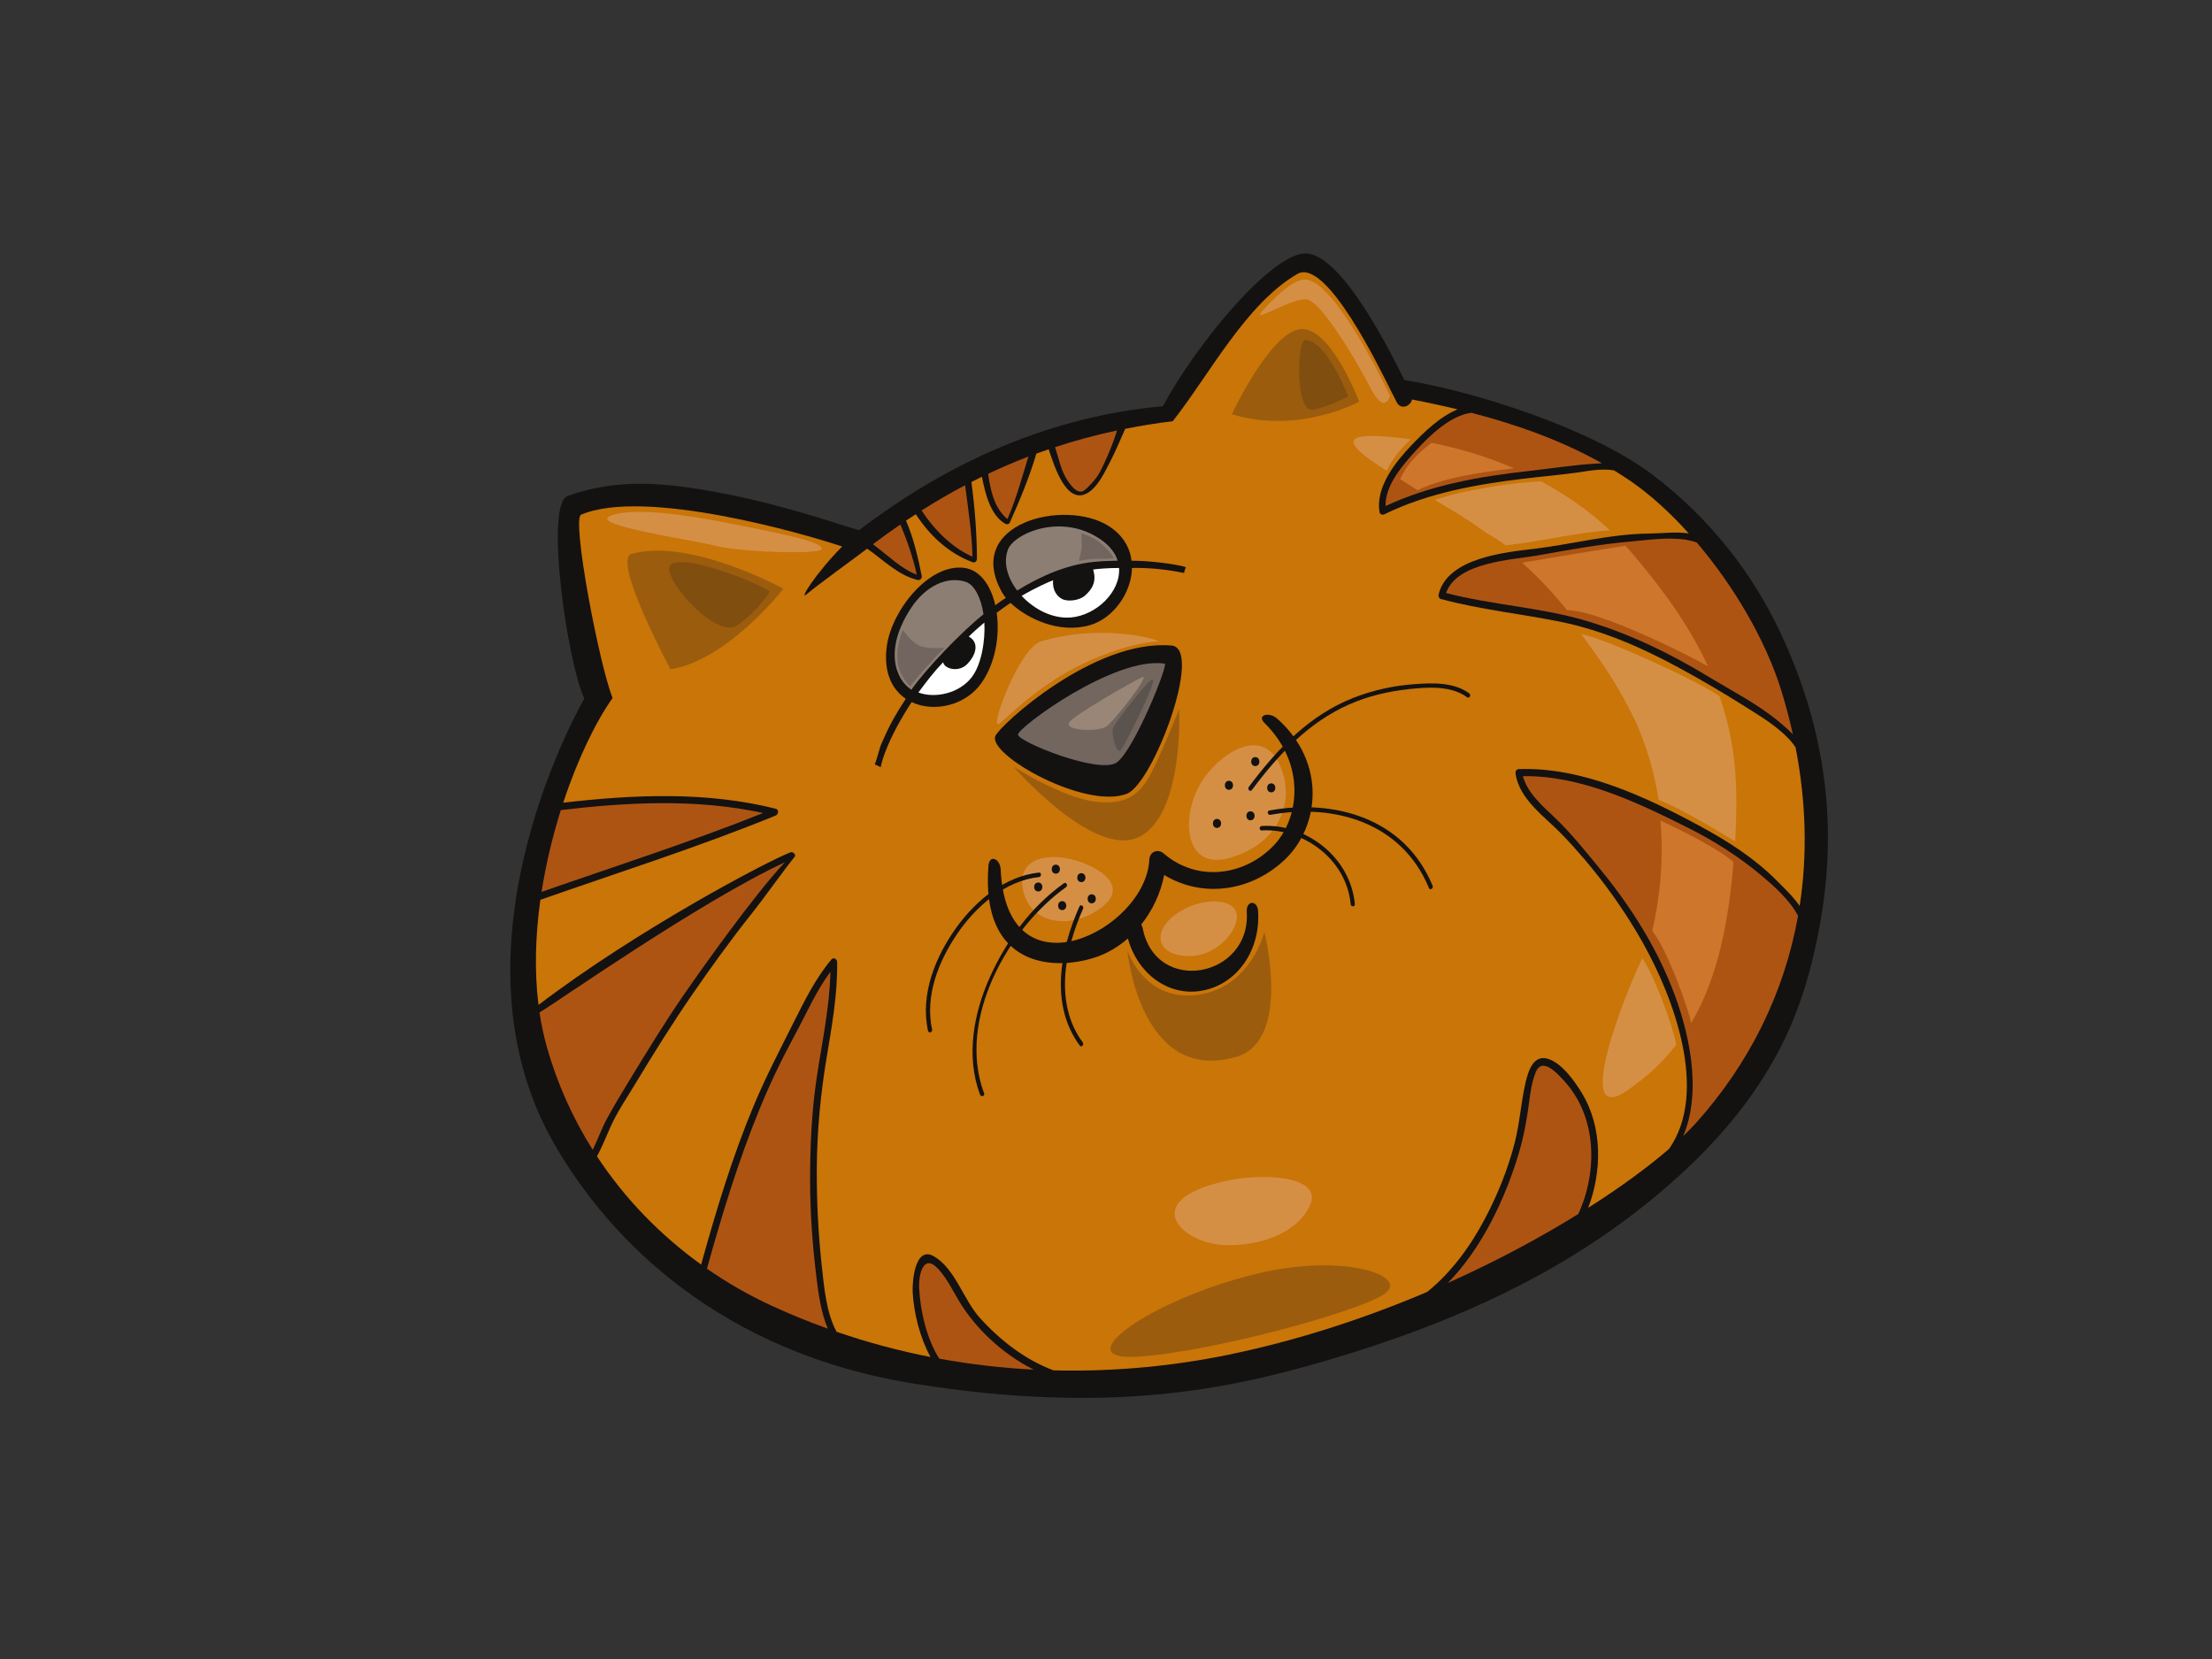 <?xml version="1.0" encoding="utf-8"?>
<!-- Generator: Adobe Illustrator 17.0.0, SVG Export Plug-In . SVG Version: 6.00 Build 0)  -->
<!DOCTYPE svg PUBLIC "-//W3C//DTD SVG 1.1//EN" "http://www.w3.org/Graphics/SVG/1.1/DTD/svg11.dtd">
<svg version="1.1" id="Layer_1" xmlns="http://www.w3.org/2000/svg" xmlns:xlink="http://www.w3.org/1999/xlink" x="0px" y="0px"
	 width="800px" height="600px" viewBox="0 0 800 600" enable-background="new 0 0 800 600" xml:space="preserve">
<rect x="0" y="0" width="800" height="600" fill="#333333" stroke="none"/>
<g>
	<path fill="#141111" d="M200.354,413.536c20.171,35.214,60.4,75.724,130.443,86.915c70.043,11.195,113.308,2.053,148.651-8.307
		c51.964-15.238,93.45-35.609,127.967-67.03c34.516-31.42,43.798-59.828,48.52-79.866c7.104-30.143,10.027-70.282-12.566-117.572
		c-9.075-18.992-23.882-39.523-45.757-56.019c-21.88-16.496-63.319-29.9-89.669-34.218c-4.862-9.631-23.243-47.09-36.542-45.746
		c-12.668,1.289-38.873,33-50.839,55.22c-40.397,3.656-77.209,19.909-109.864,44.856c-4.776-1.265-26.017-8.859-48.982-13.287
		c-22.965-4.428-38.908-5.242-56.38,0.862c-8.495,2.966-0.082,60.432,5.991,73.319C211.301,252.7,159.271,341.809,200.354,413.536z"
		/>
	<path fill="#AE5412" d="M295.316,462.299c0.749,6.065,1.673,12.562,4.075,18.232c-6.759-2.418-13.549-5.18-20.336-8.311
		c-8.169-3.758-15.987-8.248-23.376-13.377c5.435-19.58,11.355-39.002,19.031-57.736c3.707-9.067,7.938-17.898,12.585-26.467
		c4.267-7.856,7.77-16.049,13.032-23.185c-0.278,12.758-2.974,25.238-4.882,37.796c-1.905,12.581-2.496,25.363-2.461,38.077
		C293.017,439.028,293.886,450.72,295.316,462.299z"/>
	<path fill="#AE5412" d="M339.702,491.38c-4.58-7.186-6.857-17.299-7.28-25.524c-0.247-4.702,1.461-12.64,6.708-7.123
		c3.076,3.221,5.219,7.578,7.496,11.445c6.113,10.332,16.076,19.587,27.232,25.171C362.773,494.785,351.336,493.504,339.702,491.38z
		"/>
	<path fill="#AE5412" d="M608.761,410.864c6.9-16.363,2.249-37.839-4.271-54.143c-6.414-16.01-15.662-30.143-26.39-43.164
		c-5-6.065-9.956-12.256-15.583-17.652c-4.33-4.15-10.085-8.961-11.735-15.203c20.822-0.294,41.161,9.384,59.632,18.639
		c9.51,4.776,18.581,10.513,26.829,17.464c4.082,3.452,10.117,8.695,13.044,14.451c-5.043,28.172-17.781,53.512-36.824,74.803
		C612.1,407.569,610.521,409.183,608.761,410.864z"/>
	<path fill="#AE5412" d="M523.653,463.987c12.296-12.562,20.704-30.37,25.621-46.831c1.854-6.191,2.99-12.53,3.813-18.96
		c0.455-3.515,0.98-7.1,2.316-10.376c2.402-5.971,8.287,0.925,10.356,3.178c11.763,12.867,12.158,32.545,5.063,48.058
		C557.217,447.488,541.297,456.092,523.653,463.987z"/>
	<path fill="#AE5412" d="M648.426,265.614c-1.708-1.794-3.577-3.393-5.294-4.808c-7.738-6.355-16.723-10.913-25.202-16.053
		c-13.816-8.413-28.357-15.434-43.712-20.061c-16.735-5.051-34.347-5.83-51.227-10.215c3.938-11.281,23.979-11.962,33.109-13.596
		c11.128-1.978,22.221-4.048,33.474-5.007c6.187-0.529,17.099-2.308,24.109,0.353c13.451,15.81,24.995,35.425,30.637,53.798
		C645.93,255.27,647.278,260.458,648.426,265.614z"/>
	<path fill="#AE5412" d="M579.363,167.536c-1.262,0.055-2.504,0.145-3.683,0.235c-7.562,0.529-15.168,1.716-22.722,2.562
		c-17.652,1.959-35.488,5.027-51.842,12.68c-0.27-7.57,6.571-15.242,11.038-20.132c5-5.458,12.452-12.625,19.987-13.596
		C548.448,153.52,564.615,159.237,579.363,167.536z"/>
	<path fill="#AE5412" d="M403.981,155.683c-1.324,4.502-4.075,11.139-6.363,15.348c-1.062,1.959-3.73,5.035-5.49,6.324
		c-2.652,1.928-5.611-2.813-6.72-4.702c-1.849-3.166-2.629-7.429-3.828-10.936C388.748,159.366,396.192,157.333,403.981,155.683z"/>
	<path fill="#AE5412" d="M371.938,165.122c-2.257,7.304-4.498,15.61-7.582,22.593c-3.867-3.127-5.948-8.421-6.975-16.359
		C362.111,169.111,366.958,167.027,371.938,165.122z"/>
	<path fill="#AE5412" d="M351.692,201.319c-7.288-3.142-13.961-9.858-18.396-16.7c5.117-3.233,10.352-6.293,15.736-9.134
		C350.102,183.699,351.559,193.04,351.692,201.319z"/>
	<path fill="#AE5412" d="M325.636,189.69c2.304,5.423,4.698,12.307,5.913,18.13c-5.533-1.998-11.014-7.444-15.841-10.987
		C318.975,194.364,322.274,191.986,325.636,189.69z"/>
	<path fill="#AE5412" d="M202.838,292.971c24.231-2.841,49.119-4.173,73.131,1.07c-26.378,10.548-53.351,19.18-80.105,28.521
		C197.47,312.268,199.919,302.246,202.838,292.971z"/>
	<path fill="#AE5412" d="M197.744,378.526c-1.133-4.032-1.995-8.169-2.625-12.362c5.509-3.142,57.551-39.794,88.737-54.315
		c-11.351,12.091-30.586,39.272-36.82,48.324c-6.786,9.839-13.02,20.093-19.27,30.339c-2.782,4.569-5.568,9.181-8.146,13.863
		c-2.018,3.687-3.397,7.696-5.255,11.461C207.187,404.465,201.533,391.958,197.744,378.526z"/>
	<path fill="#C97508" d="M215.913,418.222c1.857-3.448,3.276-7.119,4.898-10.716c2.464-5.474,5.972-10.595,9.047-15.693
		c6.598-10.944,13.365-21.785,20.602-32.275c6.747-9.788,13.757-19.497,21.128-28.783c5.478-6.896,11.143-15.074,15.834-20.939
		c0.584-0.721-0.69-1.889-1.497-1.579c-8.068,3.06-55.224,27.855-91.166,55.204c-1.543-12.409-1.093-25.379,0.678-38.019
		c28.435-9.961,57.148-19.055,85.104-30.473c1.038-0.419,1.262-2.159,0-2.464c-25.147-6.313-51.333-5.121-76.845-2.183
		c5.289-16.014,11.919-29.524,17.863-37.858c-4.96-12.405-14.866-64.824-11.402-66.301c23.024-9.819,81.131,7.022,94.426,11.5
		c-9.772,9.925-15.838,19.787-12.82,17.236c3.902-3.315,17.86-13.381,21.86-16.457c5.929,4.13,11.175,9.611,18.24,11.336
		c0.917,0.219,1.677-0.619,1.477-1.579c-1.379-6.802-2.931-13.573-5.67-19.889c1.179-0.788,2.366-1.556,3.554-2.327
		c5.102,7.864,11.963,14.18,20.591,17.385c0.741,0.286,1.52-0.451,1.52-1.235c-0.063-9.31-0.78-18.58-2.014-27.784
		c1.262-0.65,2.531-1.285,3.812-1.904c1.187,6.203,3.186,14.059,8.44,17.005c0.545,0.31,1.364,0.196,1.65-0.458
		c3.624-8.15,7.064-16.335,9.588-24.92c1.469-0.537,2.958-1.054,4.467-1.563c2.124,6.426,6.442,20.077,13.949,15.857
		c3.887-2.19,6.418-7.793,8.42-11.665c1.951-3.766,3.558-7.715,5.293-11.598c5.576-1.101,11.3-2.034,17.209-2.762
		c13.232-16.778,26.456-42.466,45.036-53.238c10.474-6.073,29.791,34.14,34.171,42.858c0.047,0.071,0.082,0.141,0.118,0.219
		c0.564,1.113,1.117,2.214,1.689,3.327c1.454,2.86,4.968,1.465,5.521-1.007c5.474,1.054,10.983,2.233,16.492,3.569
		c-6.402,2.602-12.162,8.232-16.731,13.024c-5.615,5.882-13.052,15.046-11.5,24.144c0.157,0.89,1.136,1.078,1.771,0.76
		c15.794-7.715,33.109-10.771,50.256-12.848c6.273-0.768,12.562-1.301,18.831-2.147c3.714-0.498,9.497-1.744,13.984-0.835
		c2.01,1.227,4.001,2.488,5.932,3.829c7.1,4.886,14.278,11.402,21.057,18.937c-4.784-0.709-10.039,0.02-14.521,0.055
		c-14,0.153-27.447,3.829-41.279,5.501c-10.313,1.235-31.64,3.213-34.688,16.598c-0.156,0.662,0.188,1.406,0.851,1.579
		c14.341,3.875,29.093,5.329,43.594,8.307c14.858,3.049,28.983,9.22,42.396,16.492c8.934,4.835,17.824,10.14,26.44,15.622
		c4.338,2.739,11.951,7.421,15.814,13.189c3.911,20.038,4.287,39.269,1.493,57.387c-2.413-3.468-5.642-6.5-8.322-9.192
		c-7.923-7.993-17.425-14.055-27.11-19.337c-19.968-10.881-43.313-21.813-66.148-20.963c-0.854,0.035-1.289,0.788-1.179,1.622
		c1.305,9.298,10.681,15.685,16.555,21.746c11.253,11.618,21.566,25.308,29.571,39.59c10.998,19.65,23.85,53.677,9.404,74.4
		c-7.495,6.461-17.409,13.788-29.254,21.319c5.043-13.322,5.164-29.164-2.21-41.396c-2.7-4.459-7.413-11.081-12.46-12.534
		c-5.263-1.517-7.08,4.647-8.068,8.98c-1.607,7.143-2.029,14.435-3.875,21.554c-2.449,9.553-6.203,18.721-10.748,27.353
		c-5.25,9.988-12.245,19.525-20.892,26.468c-21.993,9.337-46.326,17.436-71.869,22.702c-18.635,3.84-40.107,6.226-63.225,5.654
		c-10.199-3.75-19.505-11.003-26.738-19.07c-5.85-6.489-8.957-17.91-16.637-22.228c-6.751-3.793-7.785,9.145-7.59,12.969
		c0.392,7.5,2.606,16.496,6.453,23.498c-11.171-2.194-22.534-5.184-33.971-9.122c-3.813-7.08-4.537-16.398-5.392-24.168
		c-1.261-11.602-1.822-23.255-1.763-34.943c0.086-13.287,1.309-26.472,3.471-39.551c1.92-11.649,4.075-23.224,3.883-35.096
		c-0.02-1.07-1.324-1.779-2.049-0.917c-5.721,6.798-9.659,14.776-13.671,22.769c-4.992,9.968-10.109,19.728-14.423,30.057
		c-7.774,18.596-13.635,38.039-19.043,57.532C238.87,446.759,225.995,433.566,215.913,418.222z"/>
	<path fill="#141111" d="M423.687,233.469c-28.047-2.433-62.093,28.842-63.692,32.706c-2.848,6.865,32.694,26.781,47.607,20.872
		C417.084,283.293,435.367,234.468,423.687,233.469z"/>
	<path fill="#73665E" d="M403.837,275.79c-6.273,4.31-35.672-7.515-35.672-10.121c0.016-2.598,34.798-28.352,53.057-25.665
		C422.699,240.216,410.117,271.468,403.837,275.79z"/>
	<path fill="#141111" d="M461.999,259.968c-2.978-2.7-7.574-1.367-4.725,1.454c15.414,15.211,12.421,34.771,3.514,44.222
		c-10.446,11.045-27.608,13.635-39.962,2.994c-2.041-1.759-5.019-0.686-5.157,2.269c-1.226,25.488-51.615,50.777-53.751,3.64
		c-0.188-4.11-4.102-5.599-4.428-1.461c-2.903,36.451,23.271,38.266,38.685,33.144c4.338-1.43,8.291-3.808,11.755-6.822
		c3.24,12.233,14.239,21.065,26.601,18.921c13.032-2.261,21.421-14.783,20.473-28.85c-0.271-4.103-4.381-3.832-4.099,0.306
		c1.575,23.733-32.874,30.327-37.635,5.901c-0.106-0.529-0.286-0.952-0.541-1.289c4.103-5.133,7.041-11.363,8.315-17.946
		c14.059,8.534,31.604,5.909,43.712-5.634C477.01,299.115,480.004,276.15,461.999,259.968z"/>
	<path fill="#141111" d="M409.244,202.797c-0.596-4.745-3.104-9.267-8.248-12.535c-15.83-10.089-52.779-1.124-38.528,24.09
		c0.341,0.587,0.78,1.219,1.305,1.853c-0.565,0.38-1.117,0.76-1.661,1.124c-0.725,0.506-1.426,1.035-2.151,1.564
		c-1.619-7.19-5.498-12.746-11.21-13.506c-12.668-1.673-26.088,15.136-27.98,28.004c-1.399,9.596,1.787,15.943,6.822,19.336
		c-1.595,2.398-3.111,4.882-4.534,7.394c-1.708,3.045-3.158,6.257-4.541,9.478c-0.27,0.662-1.25,4.432-2.132,6.892
		c0.764,0.262,1.458,0.595,2.104,0.995c0.286-1.074,0.494-2.159,0.772-2.978c2.179-6.571,5.501-12.707,9.094-18.494
		c0.435-0.709,0.913-1.399,1.363-2.088c8.189,3.867,19.67,1.199,25.359-7.08c4.956-7.19,6.551-16.974,5.387-25.241
		c1.638-1.242,3.307-2.433,5.012-3.562c5.83,5.588,17.475,11.265,28.654,8.072c8.452-2.414,15.089-11.626,15.258-20.704
		c6.246-0.102,12.327,0.463,18.823,1.826c0.164-0.835,0.384-1.312,0.693-2.108C425.238,203.933,415.219,202.761,409.244,202.797z"/>
	<path fill="#8C7E73" d="M329.609,219.727c5.047-7.617,12.805-11.547,19.669-9.298c3.15,1.03,5.545,5.846,6.418,11.731
		c-8.08,6.461-20.767,19.686-26.088,27.302C323.798,245.686,319.606,234.809,329.609,219.727z"/>
	<path fill="#FFFFFF" d="M351.359,245.031c-4.651,5.929-13.491,7.605-19.207,5.411c3.076-4.107,5.419-7.265,8.949-10.948
		c0.278,2.284,5.462,3.883,8.612,0.764c3.146-3.127,4.73-7.77,0.647-10.05c1.509-1.414,1.838-1.751,3.382-3.115
		c0.748-0.662,1.497-1.308,2.261-1.94C356.367,231.361,355.058,240.33,351.359,245.031z"/>
	<path fill="#8C7E73" d="M364.579,198.659c2.288-5.772,19.533-13.44,33.783-3.358c3.159,2.245,5.019,4.82,5.854,7.472
		c-2.813,0.035-5.634,0.16-8.424,0.423c-9.89,0.952-19.321,5.094-27.918,10.375C364.341,208.913,362.722,203.349,364.579,198.659z"
		/>
	<path fill="#FFFFFF" d="M387.282,223.32c-6.555,0.544-13.232-2.907-17.781-7.817c4.655-2.778,9.984-5.172,11.351-5.638
		c-0.286,3.597,1.418,5.795,3.295,6.782c1.861,0.991,6.163,0.682,8.397-1.367c2.234-2.069,4.228-4.729,2.794-9.29
		c1.003-0.232,5.486-0.568,9.38-0.58C405.345,213.944,396.572,222.525,387.282,223.32z"/>
	<path fill="#998676" d="M386.62,261.386c1.125-2.39,22.393-14.525,26.311-16.414c3.903-1.885-10.313,16.233-12.981,17.93
		C397.281,264.599,385.189,264.415,386.62,261.386z"/>
	<path fill="#5B534D" d="M402.618,263.091c0.882-1.885,12.581-17.35,14.216-17.35c1.959,0-9.78,23.196-11.383,25.465
		C403.852,273.474,401.729,264.979,402.618,263.091z"/>
	<path fill="#72655F" d="M391.055,192.895c0,0,3.742,0.764,7.48,3.957c3.719,3.217,4.267,5.102,4.267,5.102
		s-2.618,0.192-6.591,0.192c-3.193,0-6.038,0.752-6.038,0.752s1.062-3.958,1.062-5.662
		C391.236,195.548,391.055,192.895,391.055,192.895z"/>
	<path fill="#72655F" d="M326.541,227.803c0,0-2.888,6.359-1.779,12.46c0.89,4.913,4.451,7.923,4.451,7.923s2.304-3.009,5.681-6.783
		c3.464-3.879,6.759-7.174,6.759-7.174s-6.046,0.748-9.247-0.76C329.213,231.96,326.541,227.803,326.541,227.803z"/>
	<path fill="#9C5C0D" d="M366.621,277.349c0,0,17.229,10.909,29.011,12.527c11.786,1.598,16.32-2.896,19.642-8.35
		c3.319-5.454,11.179-25.026,11.179-25.026s1.818,38.176-14.501,46.2C395.632,310.717,366.621,277.349,366.621,277.349z"/>
	<path fill="#9C5C0D" d="M407.72,343.764c0,0,6.046,18.604,25.379,16.049c19.34-2.578,24.176-22.785,24.176-22.785
		s10.05,39.41-10.27,45.229C412.257,392.197,407.72,343.764,407.72,343.764z"/>
	<path fill="#9C5C0D" d="M455.162,460.52c31.123-7.367,54.695,0.979,45.628,7.39c-9.059,6.426-63.155,21.162-89.439,22.769
		C385.056,492.289,416.234,469.763,455.162,460.52z"/>
	<path fill="#9C5C0D" d="M242.479,242.053c0,0-21.335-39.755-14.031-41.753c21.347-5.827,54.883,12.629,54.883,12.629
		S263.21,238.821,242.479,242.053z"/>
	<path fill="#9C5C0D" d="M445.531,149.802c0,0,13.714-29.461,24.689-30.743c10.983-1.301,21.347,26.221,21.347,26.221
		S469.605,157.255,445.531,149.802z"/>
	<path fill="#804E0F" d="M243.082,203.858c4.537-1.924,15.246,1.618,22.565,4.212c7.312,2.578,12.809,5.819,12.809,5.819
		s-3.977,6.798-11.896,12.307C258.63,231.694,236.985,206.452,243.082,203.858z"/>
	<path fill="#804E0F" d="M472.057,122.942c7.672,0,15.544,20.399,15.544,20.399s-6.399,3.558-12.809,4.847
		C468.394,149.492,469.001,122.942,472.057,122.942z"/>
	<path fill="#D58F45" d="M435.821,280.884c7.068-9.506,21.154-17.965,27.201-3.852c6.034,14.118-1.814,28.874-18.741,33.364
		C427.362,314.886,426.762,293.081,435.821,280.884z"/>
	<path fill="#D58F45" d="M385.668,310.396c8.926,1.583,23.557,8.988,13.287,17.319c-10.273,8.354-24.783,7.064-28.403-3.848
		C366.923,312.958,374.79,308.472,385.668,310.396z"/>
	<path fill="#D58F45" d="M429.18,328.361c7.676-3.668,17.514-3.213,18.122,2.566c0.607,5.776-7.848,16.038-19.34,14.76
		C416.489,344.399,417.084,334.133,429.18,328.361z"/>
	<path fill="#D58F45" d="M443.074,427.164c13.651-3.056,35.061-1.916,30.833,8.354c-4.369,10.572-18.745,15.383-31.44,14.748
		C427.189,449.486,411.642,434.236,443.074,427.164z"/>
	<path fill="#D58F45" d="M361.629,261.586c2.453-2.069,13.467-13.107,27.667-20.367c14.192-7.233,25.821-9.204,29.14-9.204
		c3.315,0-18.632-7.045-42.047,0C368.604,234.358,357.017,265.504,361.629,261.586z"/>
	<path fill="#D58F45" d="M220.576,186.65c4.769-2.096,16.312-2.614,41.541,2.3c25.234,4.898,34.763,7.178,35.072,9.474
		c0.31,2.277-28.925,1.297-38.148-0.979C249.81,195.148,213.198,189.929,220.576,186.65z"/>
	<path fill="#D58F45" d="M456.251,112.841c3.405-3.914,10.755-11.488,15.387-11.739c11.069-0.67,31.08,42.109,31.08,42.109
		s-1.857,7.19-7.084-2.931c-5.227-10.117-17.844-31.362-23.071-32.004C467.324,107.614,452.56,117.081,456.251,112.841z"/>
	<path fill="#D58F45" d="M510.237,158.873c-6.904-0.991-11.99-1.211-14.165-1.211c-12.017,0-5.83,5.482,5.423,12.597
		C503.619,165.847,506.707,162.125,510.237,158.873z"/>
	<path fill="#CE762C" d="M547.566,169.37c-10.799-4.663-21.182-7.515-29.834-9.219c-4.71,3.577-9.028,7.785-11.336,13.142
		c1.736,1.05,4.432,2.911,6.25,3.993C523.735,171.811,542.504,170.04,547.566,169.37z"/>
	<path fill="#D58F45" d="M582.278,191.814c-7.895-7.378-16.413-13.17-24.912-17.703c-9.083,0.176-29.109,3.299-38.454,6.692
		c6.771,4.016,11.833,7.01,16.602,10.513c3.127,2.304,5.901,3.393,8.957,5.925C558.851,195.673,569.453,192.605,582.278,191.814z"/>
	<path fill="#CE762C" d="M617.731,241c-5.74-12.527-14.271-25.324-26.523-39.825c-1.117-1.309-2.249-2.578-3.393-3.812
		c-11.52,1.834-25.159,4.048-37.321,6.132c5.787,5.204,10.748,10.395,16.245,17.193C578.25,220.562,612.021,237.571,617.731,241z"/>
	<path fill="#D58F45" d="M599.887,289.323c8.93,3.303,26.59,14.356,27.644,15.003c1.234-20.669,0.145-35.833-5.654-52.56
		c-7.923-5.536-41.514-20.951-50.013-22.448c6.693,9.169,13.079,17.852,19.344,30.966
		C595.565,269.434,598.488,280.319,599.887,289.323z"/>
	<path fill="#D58F45" d="M593.986,346.577c-5.772,11.488-25.986,62.336-5.102,47.56c6.833-4.847,12.26-9.639,17.389-16.382
		C604.314,368.884,597.951,352.294,593.986,346.577z"/>
	<path fill="#CE762C" d="M600.502,296.764c1.364,14.975-0.372,28.881-2.958,39.899c5.811,7.21,13.596,29.72,14.059,33.364
		c7.84-13.197,12.989-30.841,15.183-56.364c0.043-0.635,0.094-1.269,0.149-1.893C621.762,307.061,607.508,299.993,600.502,296.764z"
		/>
	<path fill="#141111" d="M375.5,319.165c-1.979,0-1.979,3.24,0,3.24C377.475,322.405,377.475,319.165,375.5,319.165z"/>
	<path fill="#141111" d="M381.855,312.719c-1.983,0-1.983,3.252,0,3.252C383.826,315.971,383.826,312.719,381.855,312.719z"/>
	<path fill="#141111" d="M384.159,325.9c-1.979,0-1.979,3.252,0,3.252C386.138,329.153,386.138,325.9,384.159,325.9z"/>
	<path fill="#141111" d="M391.083,315.791c-1.975,0-1.975,3.244,0,3.244C393.054,319.036,393.054,315.791,391.083,315.791z"/>
	<path fill="#141111" d="M394.833,323.44c-1.979,0-1.979,3.26,0,3.26C396.811,326.7,396.811,323.44,394.833,323.44z"/>
	<path fill="#141111" d="M440.143,296.176c-1.978,0-1.978,3.256,0,3.256C442.118,299.432,442.118,296.176,440.143,296.176z"/>
	<path fill="#141111" d="M452.247,293.418c-1.959,0-1.959,3.256,0,3.256C454.237,296.674,454.237,293.418,452.247,293.418z"/>
	<path fill="#141111" d="M459.762,283.317c-1.975,0-1.975,3.244,0,3.244C461.733,286.561,461.733,283.317,459.762,283.317z"/>
	<path fill="#141111" d="M453.99,273.811c-1.979,0-1.979,3.26,0,3.26C455.969,277.071,455.969,273.811,453.99,273.811z"/>
	<path fill="#141111" d="M444.461,282.388c-1.971,0-1.971,3.248,0,3.248C446.444,285.636,446.444,282.388,444.461,282.388z"/>
	<path fill="#141111" d="M518.128,320.348c-10.211-24.693-35.821-31.479-59.072-27.212c-0.972,0.184-0.561,1.74,0.4,1.563
		c22.632-4.149,47.415,2.465,57.352,26.484C517.204,322.127,518.516,321.308,518.128,320.348z"/>
	<path fill="#141111" d="M531.376,250.764c-5.591-4.098-13.357-3.812-19.822-3.334c-7.578,0.541-14.991,2.194-22.119,4.968
		c-15.747,6.167-27.557,18.478-37.788,32.204c-0.591,0.815,0.486,1.983,1.093,1.148c9.631-12.93,20.492-24.411,35.013-30.899
		c6.947-3.107,14.239-4.773,21.711-5.607c6.751-0.748,15.285-1.367,21.139,2.927C531.419,252.774,532.187,251.367,531.376,250.764z"
		/>
	<path fill="#141111" d="M456.318,298.727c-0.983,0.055-0.983,1.677,0,1.615c14.827-0.897,30.625,10.238,32.165,26.656
		c0.09,1.035,1.622,1.046,1.52,0C488.385,309.726,472.057,297.763,456.318,298.727z"/>
	<path fill="#141111" d="M391.709,328.659c0.419-0.944-0.905-1.775-1.324-0.815c-6.971,15.701-10.791,35.535,0.125,50.299
		c0.603,0.827,1.689-0.333,1.074-1.16C381.161,362.877,385.084,343.599,391.709,328.659z"/>
	<path fill="#141111" d="M384.786,319.431c-11.661,8.295-20.696,20.5-26.731,33.842c-5.928,13.091-8.804,28.736-3.612,42.607
		c0.36,0.972,1.841,0.556,1.477-0.427c-10.038-26.84,8.883-59.847,29.634-74.608C386.373,320.258,385.609,318.847,384.786,319.431z"
		/>
	<path fill="#141111" d="M375.755,315.572c-12.072,1.273-22.675,9.913-29.865,19.885c-7.492,10.411-13.158,24.023-10.262,37.326
		c0.227,1.023,1.697,0.595,1.481-0.427c-2.653-12.146,2.304-24.528,8.848-34.292c6.881-10.254,17.636-19.588,29.799-20.857
		C376.734,317.096,376.746,315.47,375.755,315.572z"/>
</g>
</svg>
